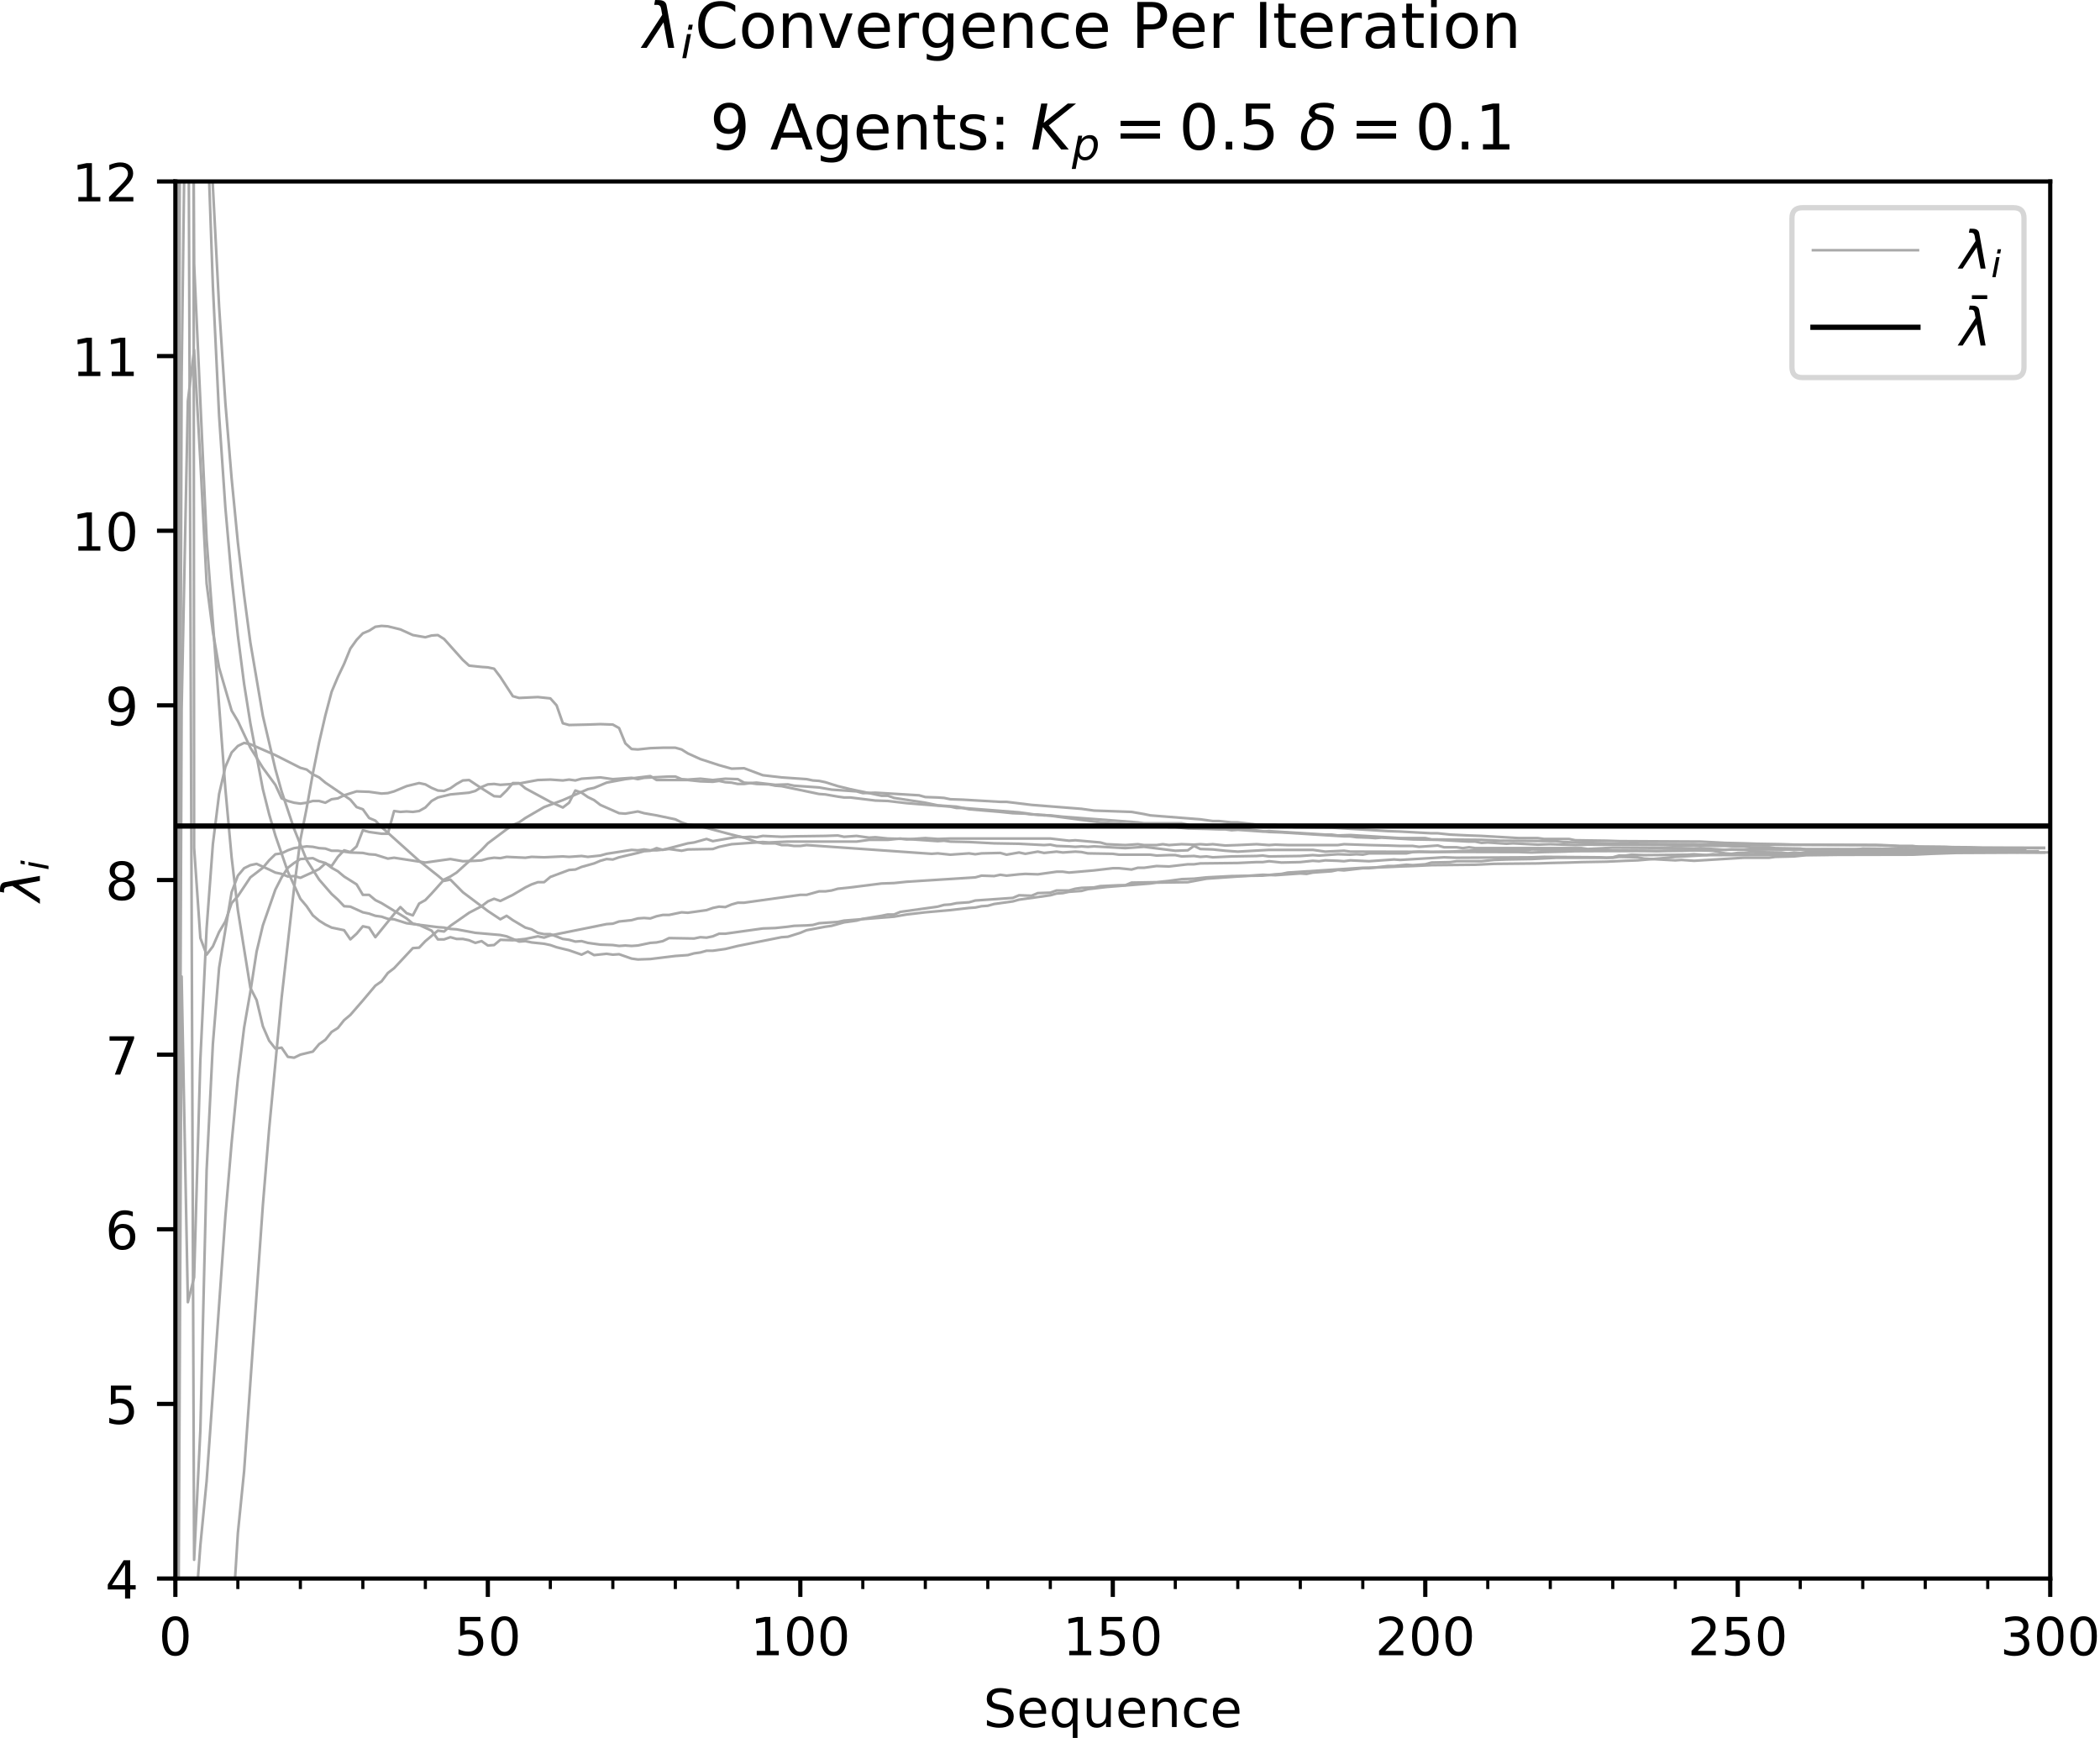 <?xml version="1.0" encoding="utf-8" standalone="no"?>
<!DOCTYPE svg PUBLIC "-//W3C//DTD SVG 1.1//EN"
  "http://www.w3.org/Graphics/SVG/1.1/DTD/svg11.dtd">
<!-- Created with matplotlib (http://matplotlib.org/) -->
<svg height="331pt" version="1.1" viewBox="0 0 400 331" width="400pt" xmlns="http://www.w3.org/2000/svg" xmlns:xlink="http://www.w3.org/1999/xlink">
 <defs>
  <style type="text/css">
*{stroke-linecap:butt;stroke-linejoin:round;}
  </style>
 </defs>
 <g id="figure_1">
  <g id="patch_1">
   <path d="M 0 331.028 
L 400.067 331.028 
L 400.067 0 
L 0 0 
z
" style="fill:#ffffff;"/>
  </g>
  <g id="axes_1">
   <g id="patch_2">
    <path d="M 33.403 300.672 
L 390.523 300.672 
L 390.523 34.56 
L 33.403 34.56 
z
" style="fill:#ffffff;"/>
   </g>
   <g id="matplotlib.axis_1">
    <g id="xtick_1">
     <g id="line2d_1">
      <defs>
       <path d="M 0 0 
L 0 3.5 
" id="meb4e23f669" style="stroke:#000000;stroke-width:0.8;"/>
      </defs>
      <g>
       <use style="stroke:#000000;stroke-width:0.8;" x="33.403" xlink:href="#meb4e23f669" y="300.672"/>
      </g>
     </g>
     <g id="text_1">
      <!-- 0 -->
      <defs>
       <path d="M 31.781 66.406 
Q 24.172 66.406 20.328 58.906 
Q 16.5 51.422 16.5 36.375 
Q 16.5 21.391 20.328 13.891 
Q 24.172 6.391 31.781 6.391 
Q 39.453 6.391 43.281 13.891 
Q 47.125 21.391 47.125 36.375 
Q 47.125 51.422 43.281 58.906 
Q 39.453 66.406 31.781 66.406 
z
M 31.781 74.219 
Q 44.047 74.219 50.516 64.516 
Q 56.984 54.828 56.984 36.375 
Q 56.984 17.969 50.516 8.266 
Q 44.047 -1.422 31.781 -1.422 
Q 19.531 -1.422 13.062 8.266 
Q 6.594 17.969 6.594 36.375 
Q 6.594 54.828 13.062 64.516 
Q 19.531 74.219 31.781 74.219 
z
" id="DejaVuSans-30"/>
      </defs>
      <g transform="translate(30.222 315.27)scale(0.1 -0.1)">
       <use xlink:href="#DejaVuSans-30"/>
      </g>
     </g>
    </g>
    <g id="xtick_2">
     <g id="line2d_2">
      <g>
       <use style="stroke:#000000;stroke-width:0.8;" x="92.923" xlink:href="#meb4e23f669" y="300.672"/>
      </g>
     </g>
     <g id="text_2">
      <!-- 50 -->
      <defs>
       <path d="M 10.797 72.906 
L 49.516 72.906 
L 49.516 64.594 
L 19.828 64.594 
L 19.828 46.734 
Q 21.969 47.469 24.109 47.828 
Q 26.266 48.188 28.422 48.188 
Q 40.625 48.188 47.75 41.5 
Q 54.891 34.812 54.891 23.391 
Q 54.891 11.625 47.562 5.094 
Q 40.234 -1.422 26.906 -1.422 
Q 22.312 -1.422 17.547 -0.641 
Q 12.797 0.141 7.719 1.703 
L 7.719 11.625 
Q 12.109 9.234 16.797 8.062 
Q 21.484 6.891 26.703 6.891 
Q 35.156 6.891 40.078 11.328 
Q 45.016 15.766 45.016 23.391 
Q 45.016 31 40.078 35.438 
Q 35.156 39.891 26.703 39.891 
Q 22.75 39.891 18.812 39.016 
Q 14.891 38.141 10.797 36.281 
z
" id="DejaVuSans-35"/>
      </defs>
      <g transform="translate(86.561 315.27)scale(0.1 -0.1)">
       <use xlink:href="#DejaVuSans-35"/>
       <use x="63.623" xlink:href="#DejaVuSans-30"/>
      </g>
     </g>
    </g>
    <g id="xtick_3">
     <g id="line2d_3">
      <g>
       <use style="stroke:#000000;stroke-width:0.8;" x="152.443" xlink:href="#meb4e23f669" y="300.672"/>
      </g>
     </g>
     <g id="text_3">
      <!-- 100 -->
      <defs>
       <path d="M 12.406 8.297 
L 28.516 8.297 
L 28.516 63.922 
L 10.984 60.406 
L 10.984 69.391 
L 28.422 72.906 
L 38.281 72.906 
L 38.281 8.297 
L 54.391 8.297 
L 54.391 0 
L 12.406 0 
z
" id="DejaVuSans-31"/>
      </defs>
      <g transform="translate(142.899 315.27)scale(0.1 -0.1)">
       <use xlink:href="#DejaVuSans-31"/>
       <use x="63.623" xlink:href="#DejaVuSans-30"/>
       <use x="127.246" xlink:href="#DejaVuSans-30"/>
      </g>
     </g>
    </g>
    <g id="xtick_4">
     <g id="line2d_4">
      <g>
       <use style="stroke:#000000;stroke-width:0.8;" x="211.963" xlink:href="#meb4e23f669" y="300.672"/>
      </g>
     </g>
     <g id="text_4">
      <!-- 150 -->
      <g transform="translate(202.419 315.27)scale(0.1 -0.1)">
       <use xlink:href="#DejaVuSans-31"/>
       <use x="63.623" xlink:href="#DejaVuSans-35"/>
       <use x="127.246" xlink:href="#DejaVuSans-30"/>
      </g>
     </g>
    </g>
    <g id="xtick_5">
     <g id="line2d_5">
      <g>
       <use style="stroke:#000000;stroke-width:0.8;" x="271.483" xlink:href="#meb4e23f669" y="300.672"/>
      </g>
     </g>
     <g id="text_5">
      <!-- 200 -->
      <defs>
       <path d="M 19.188 8.297 
L 53.609 8.297 
L 53.609 0 
L 7.328 0 
L 7.328 8.297 
Q 12.938 14.109 22.625 23.891 
Q 32.328 33.688 34.812 36.531 
Q 39.547 41.844 41.422 45.531 
Q 43.312 49.219 43.312 52.781 
Q 43.312 58.594 39.234 62.25 
Q 35.156 65.922 28.609 65.922 
Q 23.969 65.922 18.812 64.312 
Q 13.672 62.703 7.812 59.422 
L 7.812 69.391 
Q 13.766 71.781 18.938 73 
Q 24.125 74.219 28.422 74.219 
Q 39.75 74.219 46.484 68.547 
Q 53.219 62.891 53.219 53.422 
Q 53.219 48.922 51.531 44.891 
Q 49.859 40.875 45.406 35.406 
Q 44.188 33.984 37.641 27.219 
Q 31.109 20.453 19.188 8.297 
z
" id="DejaVuSans-32"/>
      </defs>
      <g transform="translate(261.939 315.27)scale(0.1 -0.1)">
       <use xlink:href="#DejaVuSans-32"/>
       <use x="63.623" xlink:href="#DejaVuSans-30"/>
       <use x="127.246" xlink:href="#DejaVuSans-30"/>
      </g>
     </g>
    </g>
    <g id="xtick_6">
     <g id="line2d_6">
      <g>
       <use style="stroke:#000000;stroke-width:0.8;" x="331.003" xlink:href="#meb4e23f669" y="300.672"/>
      </g>
     </g>
     <g id="text_6">
      <!-- 250 -->
      <g transform="translate(321.459 315.27)scale(0.1 -0.1)">
       <use xlink:href="#DejaVuSans-32"/>
       <use x="63.623" xlink:href="#DejaVuSans-35"/>
       <use x="127.246" xlink:href="#DejaVuSans-30"/>
      </g>
     </g>
    </g>
    <g id="xtick_7">
     <g id="line2d_7">
      <g>
       <use style="stroke:#000000;stroke-width:0.8;" x="390.523" xlink:href="#meb4e23f669" y="300.672"/>
      </g>
     </g>
     <g id="text_7">
      <!-- 300 -->
      <defs>
       <path d="M 40.578 39.312 
Q 47.656 37.797 51.625 33 
Q 55.609 28.219 55.609 21.188 
Q 55.609 10.406 48.188 4.484 
Q 40.766 -1.422 27.094 -1.422 
Q 22.516 -1.422 17.656 -0.516 
Q 12.797 0.391 7.625 2.203 
L 7.625 11.719 
Q 11.719 9.328 16.594 8.109 
Q 21.484 6.891 26.812 6.891 
Q 36.078 6.891 40.938 10.547 
Q 45.797 14.203 45.797 21.188 
Q 45.797 27.641 41.281 31.266 
Q 36.766 34.906 28.719 34.906 
L 20.219 34.906 
L 20.219 43.016 
L 29.109 43.016 
Q 36.375 43.016 40.234 45.922 
Q 44.094 48.828 44.094 54.297 
Q 44.094 59.906 40.109 62.906 
Q 36.141 65.922 28.719 65.922 
Q 24.656 65.922 20.016 65.031 
Q 15.375 64.156 9.812 62.312 
L 9.812 71.094 
Q 15.438 72.656 20.344 73.438 
Q 25.25 74.219 29.594 74.219 
Q 40.828 74.219 47.359 69.109 
Q 53.906 64.016 53.906 55.328 
Q 53.906 49.266 50.438 45.094 
Q 46.969 40.922 40.578 39.312 
z
" id="DejaVuSans-33"/>
      </defs>
      <g transform="translate(380.979 315.27)scale(0.1 -0.1)">
       <use xlink:href="#DejaVuSans-33"/>
       <use x="63.623" xlink:href="#DejaVuSans-30"/>
       <use x="127.246" xlink:href="#DejaVuSans-30"/>
      </g>
     </g>
    </g>
    <g id="xtick_8">
     <g id="line2d_8">
      <defs>
       <path d="M 0 0 
L 0 2 
" id="m83a33f89cf" style="stroke:#000000;stroke-width:0.6;"/>
      </defs>
      <g>
       <use style="stroke:#000000;stroke-width:0.6;" x="33.403" xlink:href="#m83a33f89cf" y="300.672"/>
      </g>
     </g>
    </g>
    <g id="xtick_9">
     <g id="line2d_9">
      <g>
       <use style="stroke:#000000;stroke-width:0.6;" x="45.307" xlink:href="#m83a33f89cf" y="300.672"/>
      </g>
     </g>
    </g>
    <g id="xtick_10">
     <g id="line2d_10">
      <g>
       <use style="stroke:#000000;stroke-width:0.6;" x="57.211" xlink:href="#m83a33f89cf" y="300.672"/>
      </g>
     </g>
    </g>
    <g id="xtick_11">
     <g id="line2d_11">
      <g>
       <use style="stroke:#000000;stroke-width:0.6;" x="69.115" xlink:href="#m83a33f89cf" y="300.672"/>
      </g>
     </g>
    </g>
    <g id="xtick_12">
     <g id="line2d_12">
      <g>
       <use style="stroke:#000000;stroke-width:0.6;" x="81.019" xlink:href="#m83a33f89cf" y="300.672"/>
      </g>
     </g>
    </g>
    <g id="xtick_13">
     <g id="line2d_13">
      <g>
       <use style="stroke:#000000;stroke-width:0.6;" x="92.923" xlink:href="#m83a33f89cf" y="300.672"/>
      </g>
     </g>
    </g>
    <g id="xtick_14">
     <g id="line2d_14">
      <g>
       <use style="stroke:#000000;stroke-width:0.6;" x="104.827" xlink:href="#m83a33f89cf" y="300.672"/>
      </g>
     </g>
    </g>
    <g id="xtick_15">
     <g id="line2d_15">
      <g>
       <use style="stroke:#000000;stroke-width:0.6;" x="116.731" xlink:href="#m83a33f89cf" y="300.672"/>
      </g>
     </g>
    </g>
    <g id="xtick_16">
     <g id="line2d_16">
      <g>
       <use style="stroke:#000000;stroke-width:0.6;" x="128.635" xlink:href="#m83a33f89cf" y="300.672"/>
      </g>
     </g>
    </g>
    <g id="xtick_17">
     <g id="line2d_17">
      <g>
       <use style="stroke:#000000;stroke-width:0.6;" x="140.539" xlink:href="#m83a33f89cf" y="300.672"/>
      </g>
     </g>
    </g>
    <g id="xtick_18">
     <g id="line2d_18">
      <g>
       <use style="stroke:#000000;stroke-width:0.6;" x="152.443" xlink:href="#m83a33f89cf" y="300.672"/>
      </g>
     </g>
    </g>
    <g id="xtick_19">
     <g id="line2d_19">
      <g>
       <use style="stroke:#000000;stroke-width:0.6;" x="164.347" xlink:href="#m83a33f89cf" y="300.672"/>
      </g>
     </g>
    </g>
    <g id="xtick_20">
     <g id="line2d_20">
      <g>
       <use style="stroke:#000000;stroke-width:0.6;" x="176.251" xlink:href="#m83a33f89cf" y="300.672"/>
      </g>
     </g>
    </g>
    <g id="xtick_21">
     <g id="line2d_21">
      <g>
       <use style="stroke:#000000;stroke-width:0.6;" x="188.155" xlink:href="#m83a33f89cf" y="300.672"/>
      </g>
     </g>
    </g>
    <g id="xtick_22">
     <g id="line2d_22">
      <g>
       <use style="stroke:#000000;stroke-width:0.6;" x="200.059" xlink:href="#m83a33f89cf" y="300.672"/>
      </g>
     </g>
    </g>
    <g id="xtick_23">
     <g id="line2d_23">
      <g>
       <use style="stroke:#000000;stroke-width:0.6;" x="211.963" xlink:href="#m83a33f89cf" y="300.672"/>
      </g>
     </g>
    </g>
    <g id="xtick_24">
     <g id="line2d_24">
      <g>
       <use style="stroke:#000000;stroke-width:0.6;" x="223.867" xlink:href="#m83a33f89cf" y="300.672"/>
      </g>
     </g>
    </g>
    <g id="xtick_25">
     <g id="line2d_25">
      <g>
       <use style="stroke:#000000;stroke-width:0.6;" x="235.771" xlink:href="#m83a33f89cf" y="300.672"/>
      </g>
     </g>
    </g>
    <g id="xtick_26">
     <g id="line2d_26">
      <g>
       <use style="stroke:#000000;stroke-width:0.6;" x="247.675" xlink:href="#m83a33f89cf" y="300.672"/>
      </g>
     </g>
    </g>
    <g id="xtick_27">
     <g id="line2d_27">
      <g>
       <use style="stroke:#000000;stroke-width:0.6;" x="259.579" xlink:href="#m83a33f89cf" y="300.672"/>
      </g>
     </g>
    </g>
    <g id="xtick_28">
     <g id="line2d_28">
      <g>
       <use style="stroke:#000000;stroke-width:0.6;" x="271.483" xlink:href="#m83a33f89cf" y="300.672"/>
      </g>
     </g>
    </g>
    <g id="xtick_29">
     <g id="line2d_29">
      <g>
       <use style="stroke:#000000;stroke-width:0.6;" x="283.387" xlink:href="#m83a33f89cf" y="300.672"/>
      </g>
     </g>
    </g>
    <g id="xtick_30">
     <g id="line2d_30">
      <g>
       <use style="stroke:#000000;stroke-width:0.6;" x="295.291" xlink:href="#m83a33f89cf" y="300.672"/>
      </g>
     </g>
    </g>
    <g id="xtick_31">
     <g id="line2d_31">
      <g>
       <use style="stroke:#000000;stroke-width:0.6;" x="307.195" xlink:href="#m83a33f89cf" y="300.672"/>
      </g>
     </g>
    </g>
    <g id="xtick_32">
     <g id="line2d_32">
      <g>
       <use style="stroke:#000000;stroke-width:0.6;" x="319.099" xlink:href="#m83a33f89cf" y="300.672"/>
      </g>
     </g>
    </g>
    <g id="xtick_33">
     <g id="line2d_33">
      <g>
       <use style="stroke:#000000;stroke-width:0.6;" x="331.003" xlink:href="#m83a33f89cf" y="300.672"/>
      </g>
     </g>
    </g>
    <g id="xtick_34">
     <g id="line2d_34">
      <g>
       <use style="stroke:#000000;stroke-width:0.6;" x="342.907" xlink:href="#m83a33f89cf" y="300.672"/>
      </g>
     </g>
    </g>
    <g id="xtick_35">
     <g id="line2d_35">
      <g>
       <use style="stroke:#000000;stroke-width:0.6;" x="354.811" xlink:href="#m83a33f89cf" y="300.672"/>
      </g>
     </g>
    </g>
    <g id="xtick_36">
     <g id="line2d_36">
      <g>
       <use style="stroke:#000000;stroke-width:0.6;" x="366.715" xlink:href="#m83a33f89cf" y="300.672"/>
      </g>
     </g>
    </g>
    <g id="xtick_37">
     <g id="line2d_37">
      <g>
       <use style="stroke:#000000;stroke-width:0.6;" x="378.619" xlink:href="#m83a33f89cf" y="300.672"/>
      </g>
     </g>
    </g>
    <g id="xtick_38">
     <g id="line2d_38">
      <g>
       <use style="stroke:#000000;stroke-width:0.6;" x="390.523" xlink:href="#m83a33f89cf" y="300.672"/>
      </g>
     </g>
    </g>
    <g id="text_8">
     <!-- Sequence -->
     <defs>
      <path d="M 53.516 70.516 
L 53.516 60.891 
Q 47.906 63.578 42.922 64.891 
Q 37.938 66.219 33.297 66.219 
Q 25.25 66.219 20.875 63.094 
Q 16.5 59.969 16.5 54.203 
Q 16.5 49.359 19.406 46.891 
Q 22.312 44.438 30.422 42.922 
L 36.375 41.703 
Q 47.406 39.594 52.656 34.297 
Q 57.906 29 57.906 20.125 
Q 57.906 9.516 50.797 4.047 
Q 43.703 -1.422 29.984 -1.422 
Q 24.812 -1.422 18.969 -0.25 
Q 13.141 0.922 6.891 3.219 
L 6.891 13.375 
Q 12.891 10.016 18.656 8.297 
Q 24.422 6.594 29.984 6.594 
Q 38.422 6.594 43.016 9.906 
Q 47.609 13.234 47.609 19.391 
Q 47.609 24.75 44.312 27.781 
Q 41.016 30.812 33.5 32.328 
L 27.484 33.5 
Q 16.453 35.688 11.516 40.375 
Q 6.594 45.062 6.594 53.422 
Q 6.594 63.094 13.406 68.656 
Q 20.219 74.219 32.172 74.219 
Q 37.312 74.219 42.625 73.281 
Q 47.953 72.359 53.516 70.516 
z
" id="DejaVuSans-53"/>
      <path d="M 56.203 29.594 
L 56.203 25.203 
L 14.891 25.203 
Q 15.484 15.922 20.484 11.062 
Q 25.484 6.203 34.422 6.203 
Q 39.594 6.203 44.453 7.469 
Q 49.312 8.734 54.109 11.281 
L 54.109 2.781 
Q 49.266 0.734 44.188 -0.344 
Q 39.109 -1.422 33.891 -1.422 
Q 20.797 -1.422 13.156 6.188 
Q 5.516 13.812 5.516 26.812 
Q 5.516 40.234 12.766 48.109 
Q 20.016 56 32.328 56 
Q 43.359 56 49.781 48.891 
Q 56.203 41.797 56.203 29.594 
z
M 47.219 32.234 
Q 47.125 39.594 43.094 43.984 
Q 39.062 48.391 32.422 48.391 
Q 24.906 48.391 20.391 44.141 
Q 15.875 39.891 15.188 32.172 
z
" id="DejaVuSans-65"/>
      <path d="M 14.797 27.297 
Q 14.797 17.391 18.875 11.75 
Q 22.953 6.109 30.078 6.109 
Q 37.203 6.109 41.297 11.75 
Q 45.406 17.391 45.406 27.297 
Q 45.406 37.203 41.297 42.844 
Q 37.203 48.484 30.078 48.484 
Q 22.953 48.484 18.875 42.844 
Q 14.797 37.203 14.797 27.297 
z
M 45.406 8.203 
Q 42.578 3.328 38.25 0.953 
Q 33.938 -1.422 27.875 -1.422 
Q 17.969 -1.422 11.734 6.484 
Q 5.516 14.406 5.516 27.297 
Q 5.516 40.188 11.734 48.094 
Q 17.969 56 27.875 56 
Q 33.938 56 38.25 53.625 
Q 42.578 51.266 45.406 46.391 
L 45.406 54.688 
L 54.391 54.688 
L 54.391 -20.797 
L 45.406 -20.797 
z
" id="DejaVuSans-71"/>
      <path d="M 8.5 21.578 
L 8.5 54.688 
L 17.484 54.688 
L 17.484 21.922 
Q 17.484 14.156 20.5 10.266 
Q 23.531 6.391 29.594 6.391 
Q 36.859 6.391 41.078 11.031 
Q 45.312 15.672 45.312 23.688 
L 45.312 54.688 
L 54.297 54.688 
L 54.297 0 
L 45.312 0 
L 45.312 8.406 
Q 42.047 3.422 37.719 1 
Q 33.406 -1.422 27.688 -1.422 
Q 18.266 -1.422 13.375 4.438 
Q 8.5 10.297 8.5 21.578 
z
M 31.109 56 
z
" id="DejaVuSans-75"/>
      <path d="M 54.891 33.016 
L 54.891 0 
L 45.906 0 
L 45.906 32.719 
Q 45.906 40.484 42.875 44.328 
Q 39.844 48.188 33.797 48.188 
Q 26.516 48.188 22.312 43.547 
Q 18.109 38.922 18.109 30.906 
L 18.109 0 
L 9.078 0 
L 9.078 54.688 
L 18.109 54.688 
L 18.109 46.188 
Q 21.344 51.125 25.703 53.562 
Q 30.078 56 35.797 56 
Q 45.219 56 50.047 50.172 
Q 54.891 44.344 54.891 33.016 
z
" id="DejaVuSans-6e"/>
      <path d="M 48.781 52.594 
L 48.781 44.188 
Q 44.969 46.297 41.141 47.344 
Q 37.312 48.391 33.406 48.391 
Q 24.656 48.391 19.812 42.844 
Q 14.984 37.312 14.984 27.297 
Q 14.984 17.281 19.812 11.734 
Q 24.656 6.203 33.406 6.203 
Q 37.312 6.203 41.141 7.25 
Q 44.969 8.297 48.781 10.406 
L 48.781 2.094 
Q 45.016 0.344 40.984 -0.531 
Q 36.969 -1.422 32.422 -1.422 
Q 20.062 -1.422 12.781 6.344 
Q 5.516 14.109 5.516 27.297 
Q 5.516 40.672 12.859 48.328 
Q 20.219 56 33.016 56 
Q 37.156 56 41.109 55.141 
Q 45.062 54.297 48.781 52.594 
z
" id="DejaVuSans-63"/>
     </defs>
     <g transform="translate(187.298 328.949)scale(0.1 -0.1)">
      <use xlink:href="#DejaVuSans-53"/>
      <use x="63.477" xlink:href="#DejaVuSans-65"/>
      <use x="125" xlink:href="#DejaVuSans-71"/>
      <use x="188.477" xlink:href="#DejaVuSans-75"/>
      <use x="251.855" xlink:href="#DejaVuSans-65"/>
      <use x="313.379" xlink:href="#DejaVuSans-6e"/>
      <use x="376.758" xlink:href="#DejaVuSans-63"/>
      <use x="431.738" xlink:href="#DejaVuSans-65"/>
     </g>
    </g>
   </g>
   <g id="matplotlib.axis_2">
    <g id="ytick_1">
     <g id="line2d_39">
      <defs>
       <path d="M 0 0 
L -3.5 0 
" id="m7dfbd84f2f" style="stroke:#000000;stroke-width:0.8;"/>
      </defs>
      <g>
       <use style="stroke:#000000;stroke-width:0.8;" x="33.403" xlink:href="#m7dfbd84f2f" y="300.672"/>
      </g>
     </g>
     <g id="text_9">
      <!-- 4 -->
      <defs>
       <path d="M 37.797 64.312 
L 12.891 25.391 
L 37.797 25.391 
z
M 35.203 72.906 
L 47.609 72.906 
L 47.609 25.391 
L 58.016 25.391 
L 58.016 17.188 
L 47.609 17.188 
L 47.609 0 
L 37.797 0 
L 37.797 17.188 
L 4.891 17.188 
L 4.891 26.703 
z
" id="DejaVuSans-34"/>
      </defs>
      <g transform="translate(20.041 304.471)scale(0.1 -0.1)">
       <use xlink:href="#DejaVuSans-34"/>
      </g>
     </g>
    </g>
    <g id="ytick_2">
     <g id="line2d_40">
      <g>
       <use style="stroke:#000000;stroke-width:0.8;" x="33.403" xlink:href="#m7dfbd84f2f" y="267.408"/>
      </g>
     </g>
     <g id="text_10">
      <!-- 5 -->
      <g transform="translate(20.041 271.207)scale(0.1 -0.1)">
       <use xlink:href="#DejaVuSans-35"/>
      </g>
     </g>
    </g>
    <g id="ytick_3">
     <g id="line2d_41">
      <g>
       <use style="stroke:#000000;stroke-width:0.8;" x="33.403" xlink:href="#m7dfbd84f2f" y="234.144"/>
      </g>
     </g>
     <g id="text_11">
      <!-- 6 -->
      <defs>
       <path d="M 33.016 40.375 
Q 26.375 40.375 22.484 35.828 
Q 18.609 31.297 18.609 23.391 
Q 18.609 15.531 22.484 10.953 
Q 26.375 6.391 33.016 6.391 
Q 39.656 6.391 43.531 10.953 
Q 47.406 15.531 47.406 23.391 
Q 47.406 31.297 43.531 35.828 
Q 39.656 40.375 33.016 40.375 
z
M 52.594 71.297 
L 52.594 62.312 
Q 48.875 64.062 45.094 64.984 
Q 41.312 65.922 37.594 65.922 
Q 27.828 65.922 22.672 59.328 
Q 17.531 52.734 16.797 39.406 
Q 19.672 43.656 24.016 45.922 
Q 28.375 48.188 33.594 48.188 
Q 44.578 48.188 50.953 41.516 
Q 57.328 34.859 57.328 23.391 
Q 57.328 12.156 50.688 5.359 
Q 44.047 -1.422 33.016 -1.422 
Q 20.359 -1.422 13.672 8.266 
Q 6.984 17.969 6.984 36.375 
Q 6.984 53.656 15.188 63.938 
Q 23.391 74.219 37.203 74.219 
Q 40.922 74.219 44.703 73.484 
Q 48.484 72.75 52.594 71.297 
z
" id="DejaVuSans-36"/>
      </defs>
      <g transform="translate(20.041 237.943)scale(0.1 -0.1)">
       <use xlink:href="#DejaVuSans-36"/>
      </g>
     </g>
    </g>
    <g id="ytick_4">
     <g id="line2d_42">
      <g>
       <use style="stroke:#000000;stroke-width:0.8;" x="33.403" xlink:href="#m7dfbd84f2f" y="200.88"/>
      </g>
     </g>
     <g id="text_12">
      <!-- 7 -->
      <defs>
       <path d="M 8.203 72.906 
L 55.078 72.906 
L 55.078 68.703 
L 28.609 0 
L 18.312 0 
L 43.219 64.594 
L 8.203 64.594 
z
" id="DejaVuSans-37"/>
      </defs>
      <g transform="translate(20.041 204.679)scale(0.1 -0.1)">
       <use xlink:href="#DejaVuSans-37"/>
      </g>
     </g>
    </g>
    <g id="ytick_5">
     <g id="line2d_43">
      <g>
       <use style="stroke:#000000;stroke-width:0.8;" x="33.403" xlink:href="#m7dfbd84f2f" y="167.616"/>
      </g>
     </g>
     <g id="text_13">
      <!-- 8 -->
      <defs>
       <path d="M 31.781 34.625 
Q 24.75 34.625 20.719 30.859 
Q 16.703 27.094 16.703 20.516 
Q 16.703 13.922 20.719 10.156 
Q 24.75 6.391 31.781 6.391 
Q 38.812 6.391 42.859 10.172 
Q 46.922 13.969 46.922 20.516 
Q 46.922 27.094 42.891 30.859 
Q 38.875 34.625 31.781 34.625 
z
M 21.922 38.812 
Q 15.578 40.375 12.031 44.719 
Q 8.5 49.078 8.5 55.328 
Q 8.5 64.062 14.719 69.141 
Q 20.953 74.219 31.781 74.219 
Q 42.672 74.219 48.875 69.141 
Q 55.078 64.062 55.078 55.328 
Q 55.078 49.078 51.531 44.719 
Q 48 40.375 41.703 38.812 
Q 48.828 37.156 52.797 32.312 
Q 56.781 27.484 56.781 20.516 
Q 56.781 9.906 50.312 4.234 
Q 43.844 -1.422 31.781 -1.422 
Q 19.734 -1.422 13.25 4.234 
Q 6.781 9.906 6.781 20.516 
Q 6.781 27.484 10.781 32.312 
Q 14.797 37.156 21.922 38.812 
z
M 18.312 54.391 
Q 18.312 48.734 21.844 45.562 
Q 25.391 42.391 31.781 42.391 
Q 38.141 42.391 41.719 45.562 
Q 45.312 48.734 45.312 54.391 
Q 45.312 60.062 41.719 63.234 
Q 38.141 66.406 31.781 66.406 
Q 25.391 66.406 21.844 63.234 
Q 18.312 60.062 18.312 54.391 
z
" id="DejaVuSans-38"/>
      </defs>
      <g transform="translate(20.041 171.415)scale(0.1 -0.1)">
       <use xlink:href="#DejaVuSans-38"/>
      </g>
     </g>
    </g>
    <g id="ytick_6">
     <g id="line2d_44">
      <g>
       <use style="stroke:#000000;stroke-width:0.8;" x="33.403" xlink:href="#m7dfbd84f2f" y="134.352"/>
      </g>
     </g>
     <g id="text_14">
      <!-- 9 -->
      <defs>
       <path d="M 10.984 1.516 
L 10.984 10.5 
Q 14.703 8.734 18.5 7.812 
Q 22.312 6.891 25.984 6.891 
Q 35.75 6.891 40.891 13.453 
Q 46.047 20.016 46.781 33.406 
Q 43.953 29.203 39.594 26.953 
Q 35.25 24.703 29.984 24.703 
Q 19.047 24.703 12.672 31.312 
Q 6.297 37.938 6.297 49.422 
Q 6.297 60.641 12.938 67.422 
Q 19.578 74.219 30.609 74.219 
Q 43.266 74.219 49.922 64.516 
Q 56.594 54.828 56.594 36.375 
Q 56.594 19.141 48.406 8.859 
Q 40.234 -1.422 26.422 -1.422 
Q 22.703 -1.422 18.891 -0.688 
Q 15.094 0.047 10.984 1.516 
z
M 30.609 32.422 
Q 37.25 32.422 41.125 36.953 
Q 45.016 41.5 45.016 49.422 
Q 45.016 57.281 41.125 61.844 
Q 37.25 66.406 30.609 66.406 
Q 23.969 66.406 20.094 61.844 
Q 16.219 57.281 16.219 49.422 
Q 16.219 41.5 20.094 36.953 
Q 23.969 32.422 30.609 32.422 
z
" id="DejaVuSans-39"/>
      </defs>
      <g transform="translate(20.041 138.151)scale(0.1 -0.1)">
       <use xlink:href="#DejaVuSans-39"/>
      </g>
     </g>
    </g>
    <g id="ytick_7">
     <g id="line2d_45">
      <g>
       <use style="stroke:#000000;stroke-width:0.8;" x="33.403" xlink:href="#m7dfbd84f2f" y="101.088"/>
      </g>
     </g>
     <g id="text_15">
      <!-- 10 -->
      <g transform="translate(13.678 104.887)scale(0.1 -0.1)">
       <use xlink:href="#DejaVuSans-31"/>
       <use x="63.623" xlink:href="#DejaVuSans-30"/>
      </g>
     </g>
    </g>
    <g id="ytick_8">
     <g id="line2d_46">
      <g>
       <use style="stroke:#000000;stroke-width:0.8;" x="33.403" xlink:href="#m7dfbd84f2f" y="67.824"/>
      </g>
     </g>
     <g id="text_16">
      <!-- 11 -->
      <g transform="translate(13.678 71.623)scale(0.1 -0.1)">
       <use xlink:href="#DejaVuSans-31"/>
       <use x="63.623" xlink:href="#DejaVuSans-31"/>
      </g>
     </g>
    </g>
    <g id="ytick_9">
     <g id="line2d_47">
      <g>
       <use style="stroke:#000000;stroke-width:0.8;" x="33.403" xlink:href="#m7dfbd84f2f" y="34.56"/>
      </g>
     </g>
     <g id="text_17">
      <!-- 12 -->
      <g transform="translate(13.678 38.359)scale(0.1 -0.1)">
       <use xlink:href="#DejaVuSans-31"/>
       <use x="63.623" xlink:href="#DejaVuSans-32"/>
      </g>
     </g>
    </g>
    <g id="text_18">
     <!-- $\lambda_i$ -->
     <defs>
      <path d="M 36.719 67.438 
L 48.828 0 
L 39.312 0 
L 31.844 40.438 
L 5.125 0 
L -4.391 0 
L 29.734 52.438 
L 28.031 62.109 
Q 26.953 68.266 21.734 68.266 
L 17.047 68.266 
L 18.5 75.984 
L 24.219 75.875 
Q 35.203 75.734 36.719 67.438 
z
" id="DejaVuSans-Oblique-3bb"/>
      <path d="M 18.312 75.984 
L 27.297 75.984 
L 25.094 64.594 
L 16.109 64.594 
z
M 14.203 54.688 
L 23.188 54.688 
L 12.5 0 
L 3.516 0 
z
" id="DejaVuSans-Oblique-69"/>
     </defs>
     <g transform="translate(7.598 171.716)rotate(-90)scale(0.1 -0.1)">
      <use transform="translate(0 0.016)" xlink:href="#DejaVuSans-Oblique-3bb"/>
      <use transform="translate(59.18 -16.391)scale(0.7)" xlink:href="#DejaVuSans-Oblique-69"/>
     </g>
    </g>
   </g>
   <g id="line2d_48">
    <path clip-path="url(#p1867143dca)" d="M 33.577 332.028 
L 34.148 -1 
M 36.719 -1 
L 36.974 50.277 
L 39.355 102.751 
L 42.926 150.236 
L 44.117 163.292 
L 45.307 173.354 
L 47.688 188.156 
L 48.878 190.485 
L 50.069 195.475 
L 51.259 198.219 
L 52.45 199.716 
L 53.64 199.549 
L 54.83 201.296 
L 56.021 201.462 
L 57.211 200.88 
L 59.592 200.298 
L 60.782 198.884 
L 61.973 198.053 
L 63.163 196.556 
L 64.354 195.807 
L 65.544 194.31 
L 66.734 193.312 
L 69.115 190.568 
L 71.496 187.741 
L 72.686 186.909 
L 73.877 185.329 
L 75.067 184.414 
L 78.638 180.589 
L 79.829 180.506 
L 81.019 179.258 
L 83.4 177.263 
L 84.59 177.429 
L 85.781 176.348 
L 89.352 173.853 
L 91.733 172.606 
L 92.923 171.691 
L 94.114 171.192 
L 95.304 171.608 
L 97.685 170.443 
L 100.066 169.03 
L 101.256 168.448 
L 102.446 168.032 
L 103.637 168.032 
L 104.827 167.034 
L 108.398 165.703 
L 109.589 165.62 
L 110.779 165.121 
L 113.16 164.456 
L 114.35 163.957 
L 115.541 163.624 
L 116.731 163.707 
L 117.922 163.292 
L 121.493 162.46 
L 122.683 162.127 
L 123.874 162.044 
L 125.064 161.545 
L 126.254 161.878 
L 131.016 160.631 
L 132.206 160.464 
L 134.587 159.799 
L 135.778 160.215 
L 138.158 159.799 
L 140.539 159.383 
L 141.73 159.466 
L 142.92 159.383 
L 144.11 159.466 
L 145.301 159.217 
L 148.872 159.383 
L 151.253 159.3 
L 157.205 159.217 
L 159.586 159.134 
L 160.776 159.383 
L 163.157 159.217 
L 165.538 159.549 
L 166.728 159.466 
L 169.109 159.716 
L 172.68 159.799 
L 178.632 160.215 
L 179.822 160.132 
L 181.013 160.298 
L 184.584 160.381 
L 189.346 160.631 
L 194.107 160.714 
L 198.869 160.963 
L 200.059 160.88 
L 201.25 161.129 
L 203.63 161.213 
L 204.821 161.296 
L 206.011 161.213 
L 207.202 161.296 
L 208.392 161.213 
L 214.344 161.545 
L 217.915 161.296 
L 223.867 162.044 
L 226.248 161.961 
L 227.438 161.129 
L 228.629 161.712 
L 231.01 161.795 
L 233.39 162.044 
L 235.771 162.211 
L 241.723 161.878 
L 250.056 161.878 
L 252.437 162.211 
L 256.008 162.044 
L 257.198 162.211 
L 289.339 162.294 
L 291.72 162.377 
L 294.101 162.294 
L 297.672 162.211 
L 300.053 162.127 
L 320.29 162.044 
L 322.67 161.961 
L 326.242 162.044 
L 328.622 162.543 
L 329.813 162.626 
L 331.003 162.46 
L 332.194 162.46 
L 333.384 162.294 
L 339.336 162.377 
L 340.526 162.543 
L 341.717 162.377 
L 342.907 162.46 
L 344.098 162.294 
L 360.763 162.377 
L 363.144 162.46 
L 366.715 162.377 
L 367.906 162.294 
L 370.286 162.377 
L 375.048 162.127 
L 379.81 162.211 
L 382.19 162.294 
L 389.333 162.377 
L 389.333 162.377 
" style="fill:none;stroke:#a9a9a9;stroke-linecap:square;stroke-width:0.5;"/>
   </g>
   <g id="line2d_49">
    <path clip-path="url(#p1867143dca)" d="M 33.452 332.028 
L 33.611 -1 
M 36.852 -1 
L 36.974 161.462 
L 38.165 178.676 
L 39.355 181.836 
L 40.546 180.256 
L 41.736 177.512 
L 42.926 175.516 
L 44.117 172.023 
L 45.307 170.693 
L 47.688 167.117 
L 50.069 165.287 
L 51.259 163.874 
L 52.45 162.71 
L 53.64 162.543 
L 54.83 161.961 
L 56.021 161.545 
L 58.402 161.213 
L 59.592 161.296 
L 60.782 161.545 
L 61.973 161.628 
L 63.163 162.044 
L 64.354 162.044 
L 66.734 162.377 
L 69.115 162.46 
L 70.306 162.71 
L 71.496 162.793 
L 73.877 163.541 
L 75.067 163.375 
L 81.019 164.29 
L 85.781 163.624 
L 88.162 164.04 
L 90.542 163.957 
L 91.733 163.874 
L 92.923 163.541 
L 94.114 163.375 
L 95.304 163.458 
L 96.494 163.208 
L 100.066 163.375 
L 101.256 163.208 
L 103.637 163.292 
L 107.208 163.125 
L 108.398 163.208 
L 110.779 163.042 
L 111.97 163.208 
L 114.35 162.959 
L 115.541 162.626 
L 120.302 161.878 
L 121.493 161.961 
L 122.683 161.795 
L 123.874 161.961 
L 125.064 161.961 
L 127.445 161.712 
L 129.826 162.044 
L 131.016 161.795 
L 135.778 161.712 
L 136.968 161.296 
L 139.349 160.797 
L 145.301 160.381 
L 146.491 160.464 
L 150.062 160.298 
L 163.157 160.298 
L 165.538 159.965 
L 169.109 159.965 
L 171.49 159.716 
L 172.68 159.882 
L 176.251 159.633 
L 178.632 159.799 
L 181.013 159.716 
L 200.059 159.716 
L 203.63 160.132 
L 204.821 160.048 
L 209.582 160.464 
L 210.773 160.797 
L 214.344 160.963 
L 216.725 160.797 
L 217.915 160.963 
L 220.296 160.963 
L 221.486 160.797 
L 222.677 160.963 
L 225.058 160.797 
L 227.438 160.88 
L 228.629 160.797 
L 229.819 160.88 
L 231.01 160.797 
L 233.39 161.046 
L 235.771 160.963 
L 239.342 160.797 
L 241.723 160.963 
L 242.914 160.88 
L 245.294 160.963 
L 254.818 160.963 
L 256.008 160.797 
L 258.389 160.88 
L 260.77 160.963 
L 264.341 161.046 
L 266.722 161.129 
L 269.102 161.129 
L 270.293 161.296 
L 273.864 161.046 
L 275.054 161.379 
L 277.435 161.379 
L 278.626 161.545 
L 279.816 161.379 
L 281.006 161.545 
L 301.243 161.545 
L 302.434 161.712 
L 307.195 161.462 
L 320.29 161.545 
L 322.67 161.628 
L 323.861 161.545 
L 328.622 161.878 
L 329.813 161.795 
L 332.194 161.878 
L 335.765 161.795 
L 336.955 161.712 
L 339.336 161.795 
L 364.334 161.712 
L 366.715 161.628 
L 377.429 161.712 
L 379.81 161.795 
L 383.381 161.878 
L 383.381 161.878 
" style="fill:none;stroke:#a9a9a9;stroke-linecap:square;stroke-width:0.5;"/>
   </g>
   <g id="line2d_50">
    <path clip-path="url(#p1867143dca)" d="M 34.559 332.028 
L 34.594 329.03 
L 35.784 312.98 
L 36.974 310.402 
L 38.165 294.352 
L 39.355 282.127 
L 42.926 231.732 
L 44.117 217.678 
L 45.307 205.454 
L 46.498 195.724 
L 47.688 188.905 
L 48.878 181.254 
L 50.069 176.265 
L 52.45 169.445 
L 53.64 167.117 
L 54.83 165.287 
L 56.021 164.373 
L 57.211 163.624 
L 59.592 163.458 
L 60.782 164.04 
L 61.973 164.373 
L 63.163 165.287 
L 64.354 165.953 
L 65.544 166.951 
L 67.925 168.448 
L 69.115 170.443 
L 70.306 170.443 
L 71.496 171.441 
L 72.686 172.023 
L 77.448 174.934 
L 78.638 175.932 
L 79.829 176.181 
L 82.21 177.263 
L 83.4 178.926 
L 84.59 178.926 
L 85.781 178.51 
L 86.971 178.843 
L 88.162 178.843 
L 89.352 179.092 
L 90.542 179.591 
L 91.733 179.258 
L 92.923 180.09 
L 94.114 180.007 
L 95.304 179.009 
L 97.685 179.092 
L 100.066 178.843 
L 102.446 178.344 
L 103.637 178.593 
L 104.827 178.177 
L 115.541 176.015 
L 116.731 175.932 
L 117.922 175.516 
L 120.302 175.267 
L 121.493 174.934 
L 122.683 174.851 
L 123.874 174.934 
L 125.064 174.518 
L 126.254 174.269 
L 127.445 174.269 
L 129.826 173.77 
L 131.016 173.853 
L 134.587 173.354 
L 135.778 172.938 
L 136.968 172.689 
L 138.158 172.772 
L 139.349 172.273 
L 140.539 171.94 
L 141.73 171.94 
L 152.443 170.443 
L 153.634 170.443 
L 156.014 169.778 
L 157.205 169.778 
L 158.395 169.612 
L 159.586 169.279 
L 161.966 169.03 
L 167.918 168.281 
L 170.299 168.198 
L 172.68 167.949 
L 185.774 167.117 
L 186.965 166.784 
L 189.346 166.868 
L 190.536 166.618 
L 191.726 166.784 
L 194.107 166.535 
L 195.298 166.452 
L 197.678 166.535 
L 201.25 166.036 
L 202.44 166.036 
L 203.63 166.202 
L 208.392 165.786 
L 211.963 165.371 
L 213.154 165.371 
L 215.534 165.62 
L 216.725 165.287 
L 217.915 165.287 
L 220.296 164.955 
L 222.677 165.038 
L 226.248 164.622 
L 227.438 164.622 
L 228.629 164.456 
L 235.771 164.373 
L 239.342 164.206 
L 240.533 164.206 
L 241.723 164.04 
L 244.104 164.29 
L 247.675 164.206 
L 250.056 163.957 
L 251.246 164.04 
L 252.437 163.874 
L 254.818 163.957 
L 256.008 164.04 
L 257.198 163.874 
L 260.77 164.04 
L 265.531 163.707 
L 266.722 163.791 
L 275.054 163.292 
L 277.435 163.375 
L 291.72 163.292 
L 294.101 163.208 
L 304.814 163.292 
L 306.005 163.375 
L 307.195 163.292 
L 308.386 162.959 
L 309.576 162.959 
L 310.766 162.793 
L 313.147 162.876 
L 321.48 162.793 
L 322.67 162.71 
L 325.051 162.876 
L 326.242 162.71 
L 327.432 162.793 
L 331.003 162.626 
L 333.384 162.793 
L 336.955 162.626 
L 341.717 162.543 
L 344.098 162.46 
L 346.478 162.543 
L 348.859 162.46 
L 360.763 162.377 
L 364.334 162.211 
L 364.334 162.211 
" style="fill:none;stroke:#a9a9a9;stroke-linecap:square;stroke-width:0.5;"/>
   </g>
   <g id="line2d_51">
    <path clip-path="url(#p1867143dca)" d="M 33.614 332.028 
L 34.306 -1 
M 35.832 -1 
L 36.974 297.096 
L 38.165 272.398 
L 39.355 222.917 
L 40.546 198.884 
L 41.736 184.331 
L 44.117 169.944 
L 45.307 166.784 
L 46.498 165.371 
L 47.688 164.789 
L 48.878 164.539 
L 51.259 165.62 
L 52.45 166.202 
L 53.64 166.452 
L 54.83 166.951 
L 56.021 166.868 
L 57.211 167.2 
L 59.592 166.119 
L 60.782 165.537 
L 61.973 164.456 
L 63.163 164.955 
L 64.354 163.208 
L 65.544 161.961 
L 66.734 162.294 
L 67.925 161.213 
L 69.115 158.136 
L 70.306 158.468 
L 72.686 158.801 
L 73.877 158.801 
L 75.067 154.477 
L 76.258 154.643 
L 77.448 154.56 
L 78.638 154.643 
L 79.829 154.477 
L 81.019 153.811 
L 82.21 152.564 
L 83.4 151.899 
L 85.781 151.317 
L 89.352 150.984 
L 90.542 150.651 
L 91.733 149.903 
L 92.923 149.404 
L 94.114 149.321 
L 95.304 149.487 
L 98.875 149.238 
L 102.446 148.572 
L 104.827 148.489 
L 107.208 148.655 
L 108.398 148.489 
L 109.589 148.655 
L 110.779 148.323 
L 114.35 148.073 
L 116.731 148.406 
L 120.302 148.157 
L 121.493 148.406 
L 122.683 148.157 
L 127.445 147.907 
L 128.635 147.907 
L 129.826 148.406 
L 131.016 148.489 
L 133.397 148.323 
L 135.778 148.572 
L 138.158 148.323 
L 140.539 148.406 
L 141.73 149.071 
L 142.92 149.154 
L 144.11 149.071 
L 147.682 149.487 
L 150.062 149.404 
L 151.253 149.653 
L 156.014 149.986 
L 158.395 150.402 
L 163.157 150.734 
L 164.347 151.067 
L 166.728 150.984 
L 175.061 151.483 
L 176.251 151.816 
L 178.632 151.899 
L 179.822 151.982 
L 181.013 152.231 
L 183.394 152.315 
L 190.536 152.73 
L 191.726 152.73 
L 196.488 153.312 
L 206.011 154.061 
L 208.392 154.394 
L 210.773 154.477 
L 213.154 154.56 
L 215.534 154.643 
L 217.915 155.059 
L 219.106 155.308 
L 228.629 156.057 
L 231.01 156.389 
L 232.2 156.389 
L 234.581 156.639 
L 235.771 156.639 
L 239.342 157.055 
L 241.723 157.138 
L 242.914 157.138 
L 246.485 157.554 
L 253.627 157.637 
L 264.341 158.302 
L 266.722 158.385 
L 272.674 158.718 
L 273.864 158.718 
L 276.245 158.967 
L 279.816 159.134 
L 282.197 159.217 
L 289.339 159.633 
L 292.91 159.633 
L 294.101 159.799 
L 298.862 159.799 
L 300.053 160.048 
L 306.005 160.132 
L 308.386 160.215 
L 323.861 160.298 
L 328.622 160.547 
L 332.194 160.631 
L 334.574 160.714 
L 339.336 160.797 
L 341.717 160.88 
L 358.382 160.963 
L 361.954 161.129 
L 364.334 161.129 
L 365.525 161.296 
L 375.048 161.379 
L 377.429 161.462 
L 389.333 161.462 
L 389.333 161.462 
" style="fill:none;stroke:#a9a9a9;stroke-linecap:square;stroke-width:0.5;"/>
   </g>
   <g id="line2d_52">
    <path clip-path="url(#p1867143dca)" d="M 33.809 332.028 
L 34.594 135.1 
L 35.784 76.389 
L 36.974 66.66 
L 38.165 87.866 
L 39.355 111.15 
L 40.546 120.298 
L 41.736 127.2 
L 44.117 135.35 
L 45.307 137.346 
L 47.688 142.418 
L 50.069 146.244 
L 52.45 149.487 
L 53.64 152.065 
L 54.83 152.564 
L 56.021 152.897 
L 57.211 153.063 
L 58.402 152.897 
L 59.592 152.564 
L 60.782 152.564 
L 61.973 152.897 
L 63.163 152.231 
L 64.354 152.065 
L 65.544 151.483 
L 67.925 150.734 
L 70.306 150.818 
L 72.686 151.15 
L 73.877 151.067 
L 75.067 150.734 
L 77.448 149.737 
L 79.829 149.154 
L 81.019 149.404 
L 82.21 150.069 
L 83.4 150.568 
L 84.59 150.651 
L 85.781 150.152 
L 86.971 149.321 
L 88.162 148.655 
L 89.352 148.572 
L 91.733 150.152 
L 94.114 151.649 
L 95.304 151.732 
L 96.494 150.568 
L 97.685 149.154 
L 98.875 149.154 
L 100.066 150.152 
L 104.827 152.73 
L 107.208 153.811 
L 108.398 152.897 
L 109.589 150.568 
L 110.779 150.984 
L 111.97 151.816 
L 113.16 152.398 
L 114.35 153.312 
L 117.922 154.892 
L 119.112 154.976 
L 121.493 154.56 
L 122.683 154.892 
L 125.064 155.308 
L 128.635 156.057 
L 129.826 156.639 
L 131.016 157.055 
L 133.397 157.387 
L 139.349 158.967 
L 141.73 159.549 
L 144.11 160.381 
L 145.301 160.631 
L 147.682 160.631 
L 148.872 160.963 
L 150.062 160.963 
L 151.253 161.129 
L 152.443 161.129 
L 153.634 160.963 
L 177.442 162.626 
L 178.632 162.543 
L 181.013 162.793 
L 184.584 162.543 
L 185.774 162.71 
L 186.965 162.543 
L 190.536 162.46 
L 191.726 162.793 
L 194.107 162.377 
L 195.298 162.626 
L 197.678 162.211 
L 198.869 162.46 
L 201.25 162.211 
L 202.44 162.377 
L 204.821 162.211 
L 206.011 162.294 
L 207.202 162.543 
L 211.963 162.626 
L 213.154 162.793 
L 219.106 162.793 
L 220.296 162.959 
L 222.677 162.876 
L 223.867 162.876 
L 225.058 163.125 
L 227.438 163.042 
L 228.629 163.208 
L 229.819 163.125 
L 231.01 163.292 
L 234.581 163.125 
L 239.342 163.042 
L 240.533 162.959 
L 241.723 163.125 
L 247.675 163.042 
L 250.056 162.876 
L 251.246 162.959 
L 254.818 162.71 
L 257.198 162.793 
L 258.389 162.71 
L 259.579 162.793 
L 260.77 162.543 
L 267.912 162.543 
L 269.102 162.294 
L 270.293 162.211 
L 272.674 162.294 
L 276.245 162.211 
L 281.006 161.961 
L 290.53 161.961 
L 291.72 161.795 
L 296.482 161.878 
L 298.862 161.961 
L 313.147 162.044 
L 315.528 162.127 
L 317.909 162.044 
L 326.242 161.961 
L 329.813 161.795 
L 353.621 161.795 
L 354.811 161.628 
L 363.144 161.712 
L 364.334 161.795 
L 365.525 161.712 
L 367.906 161.795 
L 385.762 161.795 
L 385.762 161.795 
" style="fill:none;stroke:#a9a9a9;stroke-linecap:square;stroke-width:0.5;"/>
   </g>
   <g id="line2d_53">
    <path clip-path="url(#p1867143dca)" d="M 37.558 332.028 
L 38.165 327.283 
L 39.355 322.127 
L 40.546 324.788 
L 41.736 321.296 
L 42.926 315.142 
L 44.117 311.316 
L 45.307 292.023 
L 46.498 280.215 
L 50.069 229.57 
L 51.259 215.1 
L 53.64 190.069 
L 56.021 169.113 
L 57.211 159.965 
L 58.402 153.978 
L 59.592 147.325 
L 60.782 141.421 
L 61.973 136.265 
L 63.163 131.774 
L 64.354 128.947 
L 65.544 126.452 
L 66.734 123.541 
L 67.925 121.878 
L 69.115 120.631 
L 70.306 120.132 
L 71.496 119.383 
L 72.686 119.217 
L 73.877 119.3 
L 76.258 119.882 
L 78.638 120.963 
L 81.019 121.379 
L 82.21 121.046 
L 83.4 120.963 
L 84.59 121.712 
L 86.971 124.373 
L 88.162 125.703 
L 89.352 126.784 
L 91.733 127.034 
L 92.923 127.117 
L 94.114 127.367 
L 95.304 128.947 
L 97.685 132.606 
L 98.875 132.938 
L 102.446 132.772 
L 104.827 133.021 
L 106.018 134.352 
L 107.208 137.762 
L 108.398 138.094 
L 111.97 138.011 
L 114.35 137.928 
L 116.731 138.011 
L 117.922 138.676 
L 119.112 141.587 
L 120.302 142.668 
L 121.493 142.751 
L 123.874 142.502 
L 126.254 142.418 
L 128.635 142.418 
L 129.826 142.751 
L 131.016 143.5 
L 133.397 144.581 
L 136.968 145.745 
L 139.349 146.41 
L 141.73 146.327 
L 145.301 147.658 
L 148.872 148.073 
L 153.634 148.406 
L 154.824 148.655 
L 156.014 148.739 
L 157.205 148.988 
L 159.586 149.737 
L 161.966 150.319 
L 167.918 151.566 
L 169.109 151.566 
L 170.299 151.982 
L 176.251 152.897 
L 178.632 153.396 
L 182.203 153.645 
L 183.394 153.895 
L 194.107 154.726 
L 197.678 155.225 
L 198.869 155.225 
L 209.582 156.639 
L 216.725 157.138 
L 217.915 157.055 
L 219.106 157.304 
L 220.296 157.304 
L 222.677 157.554 
L 223.867 157.554 
L 226.248 157.803 
L 229.819 157.886 
L 232.2 157.969 
L 233.39 157.969 
L 234.581 158.136 
L 235.771 158.053 
L 240.533 158.385 
L 241.723 158.302 
L 252.437 158.967 
L 253.627 158.967 
L 254.818 159.134 
L 257.198 159.05 
L 266.722 159.633 
L 271.483 159.633 
L 272.674 159.882 
L 282.197 159.965 
L 285.768 160.132 
L 296.482 160.215 
L 297.672 160.381 
L 300.053 160.464 
L 302.434 160.547 
L 306.005 160.631 
L 308.386 160.714 
L 322.67 160.797 
L 325.051 160.88 
L 357.192 160.963 
L 361.954 161.213 
L 370.286 161.296 
L 373.858 161.462 
L 389.333 161.545 
L 389.333 161.545 
" style="fill:none;stroke:#a9a9a9;stroke-linecap:square;stroke-width:0.5;"/>
   </g>
   <g id="line2d_54">
    <path clip-path="url(#p1867143dca)" d="M 33.892 332.028 
L 34.594 185.994 
L 35.784 248.032 
L 36.974 243.292 
L 38.165 201.795 
L 39.355 176.847 
L 40.546 160.797 
L 41.736 151.233 
L 42.926 146.078 
L 44.117 143.333 
L 45.307 142.086 
L 46.498 141.504 
L 47.688 141.753 
L 52.45 143.832 
L 57.211 146.244 
L 58.402 146.576 
L 59.592 147.491 
L 60.782 148.073 
L 61.973 149.071 
L 66.734 152.315 
L 67.925 153.728 
L 69.115 154.144 
L 70.306 155.807 
L 71.496 156.306 
L 72.686 157.554 
L 79.829 163.957 
L 83.4 166.784 
L 84.59 167.782 
L 85.781 167.533 
L 88.162 169.944 
L 92.923 173.52 
L 95.304 175.1 
L 96.494 174.435 
L 97.685 175.267 
L 100.066 176.68 
L 101.256 177.013 
L 102.446 177.678 
L 103.637 177.928 
L 104.827 177.928 
L 107.208 178.843 
L 108.398 179.009 
L 109.589 179.342 
L 110.779 179.258 
L 111.97 179.591 
L 114.35 179.924 
L 116.731 180.007 
L 117.922 180.173 
L 119.112 180.09 
L 120.302 180.173 
L 121.493 180.09 
L 123.874 179.591 
L 125.064 179.508 
L 126.254 179.258 
L 127.445 178.676 
L 132.206 178.759 
L 133.397 178.51 
L 134.587 178.593 
L 135.778 178.344 
L 136.968 177.845 
L 138.158 177.845 
L 145.301 176.847 
L 147.682 176.764 
L 150.062 176.514 
L 151.253 176.348 
L 153.634 176.265 
L 154.824 176.181 
L 156.014 175.849 
L 159.586 175.599 
L 160.776 175.35 
L 170.299 174.601 
L 172.68 174.186 
L 176.251 173.77 
L 181.013 173.354 
L 184.584 172.938 
L 185.774 172.855 
L 186.965 172.606 
L 188.155 172.522 
L 189.346 172.19 
L 192.917 171.691 
L 194.107 171.358 
L 200.059 170.527 
L 201.25 170.194 
L 202.44 170.111 
L 203.63 169.861 
L 206.011 169.695 
L 207.202 169.362 
L 210.773 168.947 
L 219.106 168.281 
L 220.296 168.115 
L 226.248 168.032 
L 229.819 167.366 
L 240.533 166.618 
L 242.914 166.701 
L 247.675 166.369 
L 248.866 166.452 
L 250.056 166.202 
L 253.627 165.953 
L 254.818 165.703 
L 256.008 165.786 
L 259.579 165.371 
L 260.77 165.371 
L 264.341 164.955 
L 265.531 164.955 
L 267.912 164.705 
L 269.102 164.789 
L 271.483 164.622 
L 272.674 164.29 
L 276.245 164.206 
L 277.435 164.04 
L 282.197 164.04 
L 284.578 163.791 
L 286.958 163.707 
L 291.72 163.624 
L 296.482 163.375 
L 307.195 163.375 
L 308.386 163.208 
L 311.957 163.292 
L 313.147 163.541 
L 319.099 163.874 
L 320.29 163.791 
L 322.67 163.957 
L 332.194 163.375 
L 336.955 163.375 
L 338.146 163.208 
L 341.717 163.125 
L 344.098 162.876 
L 350.05 162.793 
L 353.621 162.626 
L 366.715 162.543 
L 371.477 162.294 
L 385.762 162.294 
L 385.762 162.294 
" style="fill:none;stroke:#a9a9a9;stroke-linecap:square;stroke-width:0.5;"/>
   </g>
   <g id="line2d_55">
    <path clip-path="url(#p1867143dca)" d="M 33.737 332.028 
L 34.594 71.649 
L 35.516 -1 
M 36.249 -1 
L 36.974 31.899 
L 38.165 1.545 
L 39.355 20.672 
L 40.546 54.435 
L 41.736 79.217 
L 42.926 96.68 
L 44.117 110.152 
L 45.307 121.046 
L 46.498 130.277 
L 47.688 137.762 
L 50.069 150.319 
L 51.259 155.059 
L 52.45 159.134 
L 54.83 166.036 
L 57.211 171.192 
L 58.402 172.606 
L 59.592 174.352 
L 60.782 175.35 
L 61.973 176.098 
L 63.163 176.68 
L 65.544 177.179 
L 66.734 178.926 
L 67.925 177.845 
L 69.115 176.431 
L 70.306 176.68 
L 71.496 178.51 
L 75.067 174.102 
L 76.258 172.772 
L 77.448 173.936 
L 78.638 174.352 
L 79.829 172.107 
L 81.019 171.441 
L 82.21 170.194 
L 84.59 167.533 
L 85.781 166.951 
L 86.971 166.202 
L 91.733 161.878 
L 92.923 160.631 
L 96.494 157.969 
L 97.685 157.138 
L 98.875 156.639 
L 100.066 155.807 
L 103.637 153.728 
L 107.208 152.398 
L 111.97 150.319 
L 113.16 150.069 
L 115.541 149.071 
L 119.112 148.406 
L 123.874 147.824 
L 125.064 148.572 
L 131.016 148.572 
L 133.397 148.822 
L 135.778 148.905 
L 136.968 148.739 
L 138.158 148.988 
L 139.349 149.071 
L 140.539 149.321 
L 141.73 149.321 
L 142.92 149.154 
L 144.11 149.321 
L 146.491 149.404 
L 147.682 149.653 
L 148.872 149.737 
L 156.014 151.233 
L 157.205 151.317 
L 159.586 151.732 
L 160.776 151.899 
L 161.966 151.899 
L 166.728 152.481 
L 169.109 152.564 
L 172.68 152.98 
L 181.013 153.645 
L 182.203 153.895 
L 183.394 153.895 
L 184.584 154.144 
L 190.536 154.643 
L 192.917 154.892 
L 195.298 154.976 
L 196.488 155.142 
L 197.678 155.142 
L 198.869 155.308 
L 200.059 155.308 
L 202.44 155.558 
L 216.725 156.639 
L 217.915 156.805 
L 225.058 156.805 
L 226.248 157.055 
L 227.438 157.803 
L 236.962 157.886 
L 241.723 158.468 
L 244.104 158.552 
L 256.008 159.3 
L 257.198 159.3 
L 258.389 159.466 
L 260.77 159.549 
L 261.96 159.633 
L 263.15 159.549 
L 269.102 159.882 
L 273.864 159.965 
L 279.816 160.298 
L 281.006 160.298 
L 282.197 160.547 
L 283.387 160.464 
L 286.958 160.714 
L 288.149 160.631 
L 292.91 160.88 
L 295.291 160.797 
L 297.672 160.88 
L 300.053 160.963 
L 302.434 160.88 
L 316.718 160.963 
L 319.099 161.046 
L 328.622 161.129 
L 331.003 161.213 
L 332.194 161.213 
L 333.384 161.379 
L 336.955 161.379 
L 338.146 161.545 
L 342.907 161.628 
L 344.098 161.795 
L 350.05 161.795 
L 352.43 162.044 
L 375.048 162.127 
L 377.429 162.211 
L 388.142 162.127 
L 388.142 162.127 
" style="fill:none;stroke:#a9a9a9;stroke-linecap:square;stroke-width:0.5;"/>
   </g>
   <g id="line2d_56">
    <path clip-path="url(#p1867143dca)" d="M 33.567 332.028 
L 34.105 -1 
M 39.168 -1 
L 39.355 6.036 
L 40.546 35.475 
L 41.736 58.427 
L 42.926 76.722 
L 44.117 91.109 
L 45.307 103.333 
L 46.498 113.396 
L 47.688 122.377 
L 50.069 136.348 
L 52.45 146.493 
L 53.64 150.734 
L 56.021 157.886 
L 58.402 163.791 
L 60.782 167.533 
L 63.163 170.277 
L 64.354 171.358 
L 65.544 172.606 
L 66.734 172.689 
L 69.115 173.77 
L 70.306 174.019 
L 71.496 174.435 
L 72.686 174.601 
L 73.877 175.017 
L 75.067 175.1 
L 77.448 175.849 
L 83.4 176.597 
L 84.59 176.68 
L 85.781 176.93 
L 86.971 177.013 
L 90.542 177.678 
L 95.304 178.094 
L 96.494 178.344 
L 98.875 179.342 
L 100.066 179.258 
L 101.256 179.508 
L 103.637 179.757 
L 104.827 180.007 
L 106.018 180.423 
L 108.398 181.005 
L 110.779 181.836 
L 111.97 181.254 
L 113.16 181.919 
L 115.541 181.67 
L 116.731 181.836 
L 117.922 181.753 
L 120.302 182.585 
L 121.493 182.751 
L 123.874 182.668 
L 128.635 182.086 
L 131.016 181.919 
L 132.206 181.587 
L 133.397 181.421 
L 134.587 181.088 
L 135.778 181.088 
L 138.158 180.755 
L 140.539 180.173 
L 148.872 178.51 
L 150.062 178.427 
L 152.443 177.678 
L 153.634 177.179 
L 157.205 176.514 
L 158.395 176.348 
L 160.776 175.682 
L 163.157 175.35 
L 164.347 175.017 
L 167.918 174.435 
L 169.109 174.186 
L 170.299 174.186 
L 171.49 173.687 
L 178.632 172.689 
L 179.822 172.356 
L 181.013 172.273 
L 182.203 172.023 
L 184.584 171.857 
L 185.774 171.524 
L 192.917 171.026 
L 194.107 170.527 
L 196.488 170.61 
L 197.678 170.111 
L 200.059 170.028 
L 201.25 169.612 
L 203.63 169.612 
L 204.821 169.279 
L 206.011 169.113 
L 208.392 169.03 
L 209.582 168.78 
L 213.154 168.614 
L 214.344 168.614 
L 215.534 168.115 
L 220.296 168.032 
L 222.677 167.782 
L 225.058 167.45 
L 227.438 167.366 
L 229.819 167.117 
L 234.581 166.868 
L 240.533 166.784 
L 242.914 166.535 
L 244.104 166.452 
L 245.294 166.202 
L 259.579 165.287 
L 263.15 165.204 
L 266.722 165.038 
L 269.102 164.955 
L 272.674 164.789 
L 281.006 164.705 
L 284.578 164.539 
L 292.91 164.456 
L 295.291 164.373 
L 298.862 164.29 
L 301.243 164.206 
L 306.005 164.123 
L 309.576 163.957 
L 311.957 163.874 
L 316.718 163.458 
L 319.099 163.208 
L 325.051 162.876 
L 364.334 162.793 
L 367.906 162.626 
L 370.286 162.543 
L 372.667 162.46 
L 389.333 162.377 
L 391.714 162.294 
L 391.714 162.294 
" style="fill:none;stroke:#a9a9a9;stroke-linecap:square;stroke-width:0.5;"/>
   </g>
   <g id="line2d_57">
    <path clip-path="url(#p1867143dca)" d="M 33.403 157.332 
L 390.523 157.332 
" style="fill:none;stroke:#000000;stroke-linecap:square;"/>
   </g>
   <g id="patch_3">
    <path d="M 33.403 300.672 
L 33.403 34.56 
" style="fill:none;stroke:#000000;stroke-linecap:square;stroke-linejoin:miter;stroke-width:0.8;"/>
   </g>
   <g id="patch_4">
    <path d="M 390.523 300.672 
L 390.523 34.56 
" style="fill:none;stroke:#000000;stroke-linecap:square;stroke-linejoin:miter;stroke-width:0.8;"/>
   </g>
   <g id="patch_5">
    <path d="M 33.403 300.672 
L 390.523 300.672 
" style="fill:none;stroke:#000000;stroke-linecap:square;stroke-linejoin:miter;stroke-width:0.8;"/>
   </g>
   <g id="patch_6">
    <path d="M 33.403 34.56 
L 390.523 34.56 
" style="fill:none;stroke:#000000;stroke-linecap:square;stroke-linejoin:miter;stroke-width:0.8;"/>
   </g>
   <g id="text_19">
    <!-- 9 Agents: $K_p=0.5$ $\delta=0.1$ -->
    <defs>
     <path id="DejaVuSans-20"/>
     <path d="M 34.188 63.188 
L 20.797 26.906 
L 47.609 26.906 
z
M 28.609 72.906 
L 39.797 72.906 
L 67.578 0 
L 57.328 0 
L 50.688 18.703 
L 17.828 18.703 
L 11.188 0 
L 0.781 0 
z
" id="DejaVuSans-41"/>
     <path d="M 45.406 27.984 
Q 45.406 37.75 41.375 43.109 
Q 37.359 48.484 30.078 48.484 
Q 22.859 48.484 18.828 43.109 
Q 14.797 37.75 14.797 27.984 
Q 14.797 18.266 18.828 12.891 
Q 22.859 7.516 30.078 7.516 
Q 37.359 7.516 41.375 12.891 
Q 45.406 18.266 45.406 27.984 
z
M 54.391 6.781 
Q 54.391 -7.172 48.188 -13.984 
Q 42 -20.797 29.203 -20.797 
Q 24.469 -20.797 20.266 -20.094 
Q 16.062 -19.391 12.109 -17.922 
L 12.109 -9.188 
Q 16.062 -11.328 19.922 -12.344 
Q 23.781 -13.375 27.781 -13.375 
Q 36.625 -13.375 41.016 -8.766 
Q 45.406 -4.156 45.406 5.172 
L 45.406 9.625 
Q 42.625 4.781 38.281 2.391 
Q 33.938 0 27.875 0 
Q 17.828 0 11.672 7.656 
Q 5.516 15.328 5.516 27.984 
Q 5.516 40.672 11.672 48.328 
Q 17.828 56 27.875 56 
Q 33.938 56 38.281 53.609 
Q 42.625 51.219 45.406 46.391 
L 45.406 54.688 
L 54.391 54.688 
z
" id="DejaVuSans-67"/>
     <path d="M 18.312 70.219 
L 18.312 54.688 
L 36.812 54.688 
L 36.812 47.703 
L 18.312 47.703 
L 18.312 18.016 
Q 18.312 11.328 20.141 9.422 
Q 21.969 7.516 27.594 7.516 
L 36.812 7.516 
L 36.812 0 
L 27.594 0 
Q 17.188 0 13.234 3.875 
Q 9.281 7.766 9.281 18.016 
L 9.281 47.703 
L 2.688 47.703 
L 2.688 54.688 
L 9.281 54.688 
L 9.281 70.219 
z
" id="DejaVuSans-74"/>
     <path d="M 44.281 53.078 
L 44.281 44.578 
Q 40.484 46.531 36.375 47.5 
Q 32.281 48.484 27.875 48.484 
Q 21.188 48.484 17.844 46.438 
Q 14.5 44.391 14.5 40.281 
Q 14.5 37.156 16.891 35.375 
Q 19.281 33.594 26.516 31.984 
L 29.594 31.297 
Q 39.156 29.25 43.188 25.516 
Q 47.219 21.781 47.219 15.094 
Q 47.219 7.469 41.188 3.016 
Q 35.156 -1.422 24.609 -1.422 
Q 20.219 -1.422 15.453 -0.562 
Q 10.688 0.297 5.422 2 
L 5.422 11.281 
Q 10.406 8.688 15.234 7.391 
Q 20.062 6.109 24.812 6.109 
Q 31.156 6.109 34.562 8.281 
Q 37.984 10.453 37.984 14.406 
Q 37.984 18.062 35.516 20.016 
Q 33.062 21.969 24.703 23.781 
L 21.578 24.516 
Q 13.234 26.266 9.516 29.906 
Q 5.812 33.547 5.812 39.891 
Q 5.812 47.609 11.281 51.797 
Q 16.75 56 26.812 56 
Q 31.781 56 36.172 55.266 
Q 40.578 54.547 44.281 53.078 
z
" id="DejaVuSans-73"/>
     <path d="M 11.719 12.406 
L 22.016 12.406 
L 22.016 0 
L 11.719 0 
z
M 11.719 51.703 
L 22.016 51.703 
L 22.016 39.312 
L 11.719 39.312 
z
" id="DejaVuSans-3a"/>
     <path d="M 16.891 72.906 
L 26.812 72.906 
L 20.797 42.188 
L 59.078 72.906 
L 72.219 72.906 
L 28.906 38.094 
L 60.594 0 
L 48.578 0 
L 19.484 35.5 
L 12.594 0 
L 2.688 0 
z
" id="DejaVuSans-Oblique-4b"/>
     <path d="M 49.609 33.688 
Q 49.609 40.875 46.484 44.672 
Q 43.359 48.484 37.5 48.484 
Q 33.5 48.484 29.859 46.438 
Q 26.219 44.391 23.391 40.484 
Q 20.609 36.625 18.938 31.156 
Q 17.281 25.688 17.281 20.312 
Q 17.281 13.484 20.406 9.797 
Q 23.531 6.109 29.297 6.109 
Q 33.547 6.109 37.188 8.109 
Q 40.828 10.109 43.406 13.922 
Q 46.188 17.922 47.891 23.344 
Q 49.609 28.766 49.609 33.688 
z
M 21.781 46.391 
Q 25.391 51.125 30.297 53.562 
Q 35.203 56 41.219 56 
Q 49.609 56 54.25 50.5 
Q 58.891 45.016 58.891 35.109 
Q 58.891 27 56 19.656 
Q 53.125 12.312 47.703 6.5 
Q 44.094 2.641 39.547 0.609 
Q 35.016 -1.422 29.984 -1.422 
Q 24.172 -1.422 20.219 1 
Q 16.266 3.422 14.312 8.203 
L 8.688 -20.797 
L -0.297 -20.797 
L 14.406 54.688 
L 23.391 54.688 
z
" id="DejaVuSans-Oblique-70"/>
     <path d="M 10.594 45.406 
L 73.188 45.406 
L 73.188 37.203 
L 10.594 37.203 
z
M 10.594 25.484 
L 73.188 25.484 
L 73.188 17.188 
L 10.594 17.188 
z
" id="DejaVuSans-3d"/>
     <path d="M 10.688 12.406 
L 21 12.406 
L 21 0 
L 10.688 0 
z
" id="DejaVuSans-2e"/>
     <path d="M 54.25 63.328 
Q 49.953 66.75 38.281 66.75 
Q 25.922 66.75 24.812 61.031 
Q 23.922 56.547 36.375 54.203 
Q 46.141 52.391 50.828 46.922 
Q 56.5 40.328 53.859 26.812 
Q 51.312 13.875 43.172 6.25 
Q 34.969 -1.422 23.25 -1.422 
Q 11.578 -1.422 6.344 6.25 
Q 1.125 13.875 3.766 27.297 
Q 5.672 37.25 13.922 45.312 
Q 17.141 48.438 21.141 50.203 
Q 14.266 54.047 15.625 60.938 
Q 18.219 74.219 39.75 74.219 
Q 50.531 74.219 55.719 70.797 
z
M 27.391 47.75 
Q 23.828 46.344 20.406 42.781 
Q 15.141 37.25 13.234 27.297 
Q 11.281 17.391 14.359 11.812 
Q 17.484 6.203 24.75 6.203 
Q 31.938 6.203 37.203 11.859 
Q 42.531 17.531 44.344 26.812 
Q 46.188 36.531 42.672 41.219 
Q 38.922 46.234 32.859 46.781 
Q 29.781 47.078 27.391 47.75 
z
" id="DejaVuSans-Oblique-3b4"/>
    </defs>
    <g transform="translate(135.223 28.56)scale(0.12 -0.12)">
     <use transform="translate(0 0.781)" xlink:href="#DejaVuSans-39"/>
     <use transform="translate(63.623 0.781)" xlink:href="#DejaVuSans-20"/>
     <use transform="translate(95.41 0.781)" xlink:href="#DejaVuSans-41"/>
     <use transform="translate(163.818 0.781)" xlink:href="#DejaVuSans-67"/>
     <use transform="translate(227.295 0.781)" xlink:href="#DejaVuSans-65"/>
     <use transform="translate(288.818 0.781)" xlink:href="#DejaVuSans-6e"/>
     <use transform="translate(352.197 0.781)" xlink:href="#DejaVuSans-74"/>
     <use transform="translate(391.406 0.781)" xlink:href="#DejaVuSans-73"/>
     <use transform="translate(443.506 0.781)" xlink:href="#DejaVuSans-3a"/>
     <use transform="translate(477.197 0.781)" xlink:href="#DejaVuSans-20"/>
     <use transform="translate(508.984 0.781)" xlink:href="#DejaVuSans-Oblique-4b"/>
     <use transform="translate(574.561 -15.625)scale(0.7)" xlink:href="#DejaVuSans-Oblique-70"/>
     <use transform="translate(641.211 0.781)" xlink:href="#DejaVuSans-3d"/>
     <use transform="translate(744.482 0.781)" xlink:href="#DejaVuSans-30"/>
     <use transform="translate(808.105 0.781)" xlink:href="#DejaVuSans-2e"/>
     <use transform="translate(839.893 0.781)" xlink:href="#DejaVuSans-35"/>
     <use transform="translate(903.516 0.781)" xlink:href="#DejaVuSans-20"/>
     <use transform="translate(935.303 0.781)" xlink:href="#DejaVuSans-Oblique-3b4"/>
     <use transform="translate(1015.967 0.781)" xlink:href="#DejaVuSans-3d"/>
     <use transform="translate(1119.238 0.781)" xlink:href="#DejaVuSans-30"/>
     <use transform="translate(1182.861 0.781)" xlink:href="#DejaVuSans-2e"/>
     <use transform="translate(1214.648 0.781)" xlink:href="#DejaVuSans-31"/>
    </g>
   </g>
   <g id="legend_1">
    <g id="patch_7">
     <path d="M 343.323 71.916 
L 383.523 71.916 
Q 385.523 71.916 385.523 69.916 
L 385.523 41.56 
Q 385.523 39.56 383.523 39.56 
L 343.323 39.56 
Q 341.323 39.56 341.323 41.56 
L 341.323 69.916 
Q 341.323 71.916 343.323 71.916 
z
" style="fill:#ffffff;opacity:0.8;stroke:#cccccc;stroke-linejoin:miter;"/>
    </g>
    <g id="line2d_58">
     <path d="M 345.323 47.658 
L 365.323 47.658 
" style="fill:none;stroke:#a9a9a9;stroke-linecap:square;stroke-width:0.5;"/>
    </g>
    <g id="line2d_59"/>
    <g id="text_20">
     <!-- $\lambda_i$ -->
     <g transform="translate(373.323 51.158)scale(0.1 -0.1)">
      <use transform="translate(0 0.016)" xlink:href="#DejaVuSans-Oblique-3bb"/>
      <use transform="translate(59.18 -16.391)scale(0.7)" xlink:href="#DejaVuSans-Oblique-69"/>
     </g>
    </g>
    <g id="line2d_60">
     <path d="M 345.323 62.337 
L 365.323 62.337 
" style="fill:none;stroke:#000000;stroke-linecap:square;"/>
    </g>
    <g id="line2d_61"/>
    <g id="text_21">
     <!-- $\bar{\lambda}$ -->
     <defs>
      <path d="M -39.344 74.516 
L -10.156 74.516 
L -10.156 67.281 
L -39.344 67.281 
z
" id="DejaVuSans-304"/>
     </defs>
     <g transform="translate(373.323 65.837)scale(0.1 -0.1)">
      <use transform="translate(62.139 21.484)" xlink:href="#DejaVuSans-304"/>
      <use transform="translate(0 0.281)" xlink:href="#DejaVuSans-Oblique-3bb"/>
     </g>
    </g>
   </g>
  </g>
  <g id="text_22">
   <!-- $\lambda_i$Convergence Per Iteration -->
   <defs>
    <path d="M 64.406 67.281 
L 64.406 56.891 
Q 59.422 61.531 53.781 63.812 
Q 48.141 66.109 41.797 66.109 
Q 29.297 66.109 22.656 58.469 
Q 16.016 50.828 16.016 36.375 
Q 16.016 21.969 22.656 14.328 
Q 29.297 6.688 41.797 6.688 
Q 48.141 6.688 53.781 8.984 
Q 59.422 11.281 64.406 15.922 
L 64.406 5.609 
Q 59.234 2.094 53.438 0.328 
Q 47.656 -1.422 41.219 -1.422 
Q 24.656 -1.422 15.125 8.703 
Q 5.609 18.844 5.609 36.375 
Q 5.609 53.953 15.125 64.078 
Q 24.656 74.219 41.219 74.219 
Q 47.75 74.219 53.531 72.484 
Q 59.328 70.75 64.406 67.281 
z
" id="DejaVuSans-43"/>
    <path d="M 30.609 48.391 
Q 23.391 48.391 19.188 42.75 
Q 14.984 37.109 14.984 27.297 
Q 14.984 17.484 19.156 11.844 
Q 23.344 6.203 30.609 6.203 
Q 37.797 6.203 41.984 11.859 
Q 46.188 17.531 46.188 27.297 
Q 46.188 37.016 41.984 42.703 
Q 37.797 48.391 30.609 48.391 
z
M 30.609 56 
Q 42.328 56 49.016 48.375 
Q 55.719 40.766 55.719 27.297 
Q 55.719 13.875 49.016 6.219 
Q 42.328 -1.422 30.609 -1.422 
Q 18.844 -1.422 12.172 6.219 
Q 5.516 13.875 5.516 27.297 
Q 5.516 40.766 12.172 48.375 
Q 18.844 56 30.609 56 
z
" id="DejaVuSans-6f"/>
    <path d="M 2.984 54.688 
L 12.5 54.688 
L 29.594 8.797 
L 46.688 54.688 
L 56.203 54.688 
L 35.688 0 
L 23.484 0 
z
" id="DejaVuSans-76"/>
    <path d="M 41.109 46.297 
Q 39.594 47.172 37.812 47.578 
Q 36.031 48 33.891 48 
Q 26.266 48 22.188 43.047 
Q 18.109 38.094 18.109 28.812 
L 18.109 0 
L 9.078 0 
L 9.078 54.688 
L 18.109 54.688 
L 18.109 46.188 
Q 20.953 51.172 25.484 53.578 
Q 30.031 56 36.531 56 
Q 37.453 56 38.578 55.875 
Q 39.703 55.766 41.062 55.516 
z
" id="DejaVuSans-72"/>
    <path d="M 19.672 64.797 
L 19.672 37.406 
L 32.078 37.406 
Q 38.969 37.406 42.719 40.969 
Q 46.484 44.531 46.484 51.125 
Q 46.484 57.672 42.719 61.234 
Q 38.969 64.797 32.078 64.797 
z
M 9.812 72.906 
L 32.078 72.906 
Q 44.344 72.906 50.609 67.359 
Q 56.891 61.812 56.891 51.125 
Q 56.891 40.328 50.609 34.812 
Q 44.344 29.297 32.078 29.297 
L 19.672 29.297 
L 19.672 0 
L 9.812 0 
z
" id="DejaVuSans-50"/>
    <path d="M 9.812 72.906 
L 19.672 72.906 
L 19.672 0 
L 9.812 0 
z
" id="DejaVuSans-49"/>
    <path d="M 34.281 27.484 
Q 23.391 27.484 19.188 25 
Q 14.984 22.516 14.984 16.5 
Q 14.984 11.719 18.141 8.906 
Q 21.297 6.109 26.703 6.109 
Q 34.188 6.109 38.703 11.406 
Q 43.219 16.703 43.219 25.484 
L 43.219 27.484 
z
M 52.203 31.203 
L 52.203 0 
L 43.219 0 
L 43.219 8.297 
Q 40.141 3.328 35.547 0.953 
Q 30.953 -1.422 24.312 -1.422 
Q 15.922 -1.422 10.953 3.297 
Q 6 8.016 6 15.922 
Q 6 25.141 12.172 29.828 
Q 18.359 34.516 30.609 34.516 
L 43.219 34.516 
L 43.219 35.406 
Q 43.219 41.609 39.141 45 
Q 35.062 48.391 27.688 48.391 
Q 23 48.391 18.547 47.266 
Q 14.109 46.141 10.016 43.891 
L 10.016 52.203 
Q 14.938 54.109 19.578 55.047 
Q 24.219 56 28.609 56 
Q 40.484 56 46.344 49.844 
Q 52.203 43.703 52.203 31.203 
z
" id="DejaVuSans-61"/>
    <path d="M 9.422 54.688 
L 18.406 54.688 
L 18.406 0 
L 9.422 0 
z
M 9.422 75.984 
L 18.406 75.984 
L 18.406 64.594 
L 9.422 64.594 
z
" id="DejaVuSans-69"/>
   </defs>
   <g transform="translate(122.563 9.12)scale(0.12 -0.12)">
    <use transform="translate(0 0.016)" xlink:href="#DejaVuSans-Oblique-3bb"/>
    <use transform="translate(59.18 -16.391)scale(0.7)" xlink:href="#DejaVuSans-Oblique-69"/>
    <use transform="translate(81.362 0.016)" xlink:href="#DejaVuSans-43"/>
    <use transform="translate(151.187 0.016)" xlink:href="#DejaVuSans-6f"/>
    <use transform="translate(212.368 0.016)" xlink:href="#DejaVuSans-6e"/>
    <use transform="translate(275.747 0.016)" xlink:href="#DejaVuSans-76"/>
    <use transform="translate(334.927 0.016)" xlink:href="#DejaVuSans-65"/>
    <use transform="translate(396.45 0.016)" xlink:href="#DejaVuSans-72"/>
    <use transform="translate(437.563 0.016)" xlink:href="#DejaVuSans-67"/>
    <use transform="translate(501.04 0.016)" xlink:href="#DejaVuSans-65"/>
    <use transform="translate(562.563 0.016)" xlink:href="#DejaVuSans-6e"/>
    <use transform="translate(625.942 0.016)" xlink:href="#DejaVuSans-63"/>
    <use transform="translate(680.923 0.016)" xlink:href="#DejaVuSans-65"/>
    <use transform="translate(742.446 0.016)" xlink:href="#DejaVuSans-20"/>
    <use transform="translate(774.233 0.016)" xlink:href="#DejaVuSans-50"/>
    <use transform="translate(834.536 0.016)" xlink:href="#DejaVuSans-65"/>
    <use transform="translate(896.06 0.016)" xlink:href="#DejaVuSans-72"/>
    <use transform="translate(937.173 0.016)" xlink:href="#DejaVuSans-20"/>
    <use transform="translate(968.96 0.016)" xlink:href="#DejaVuSans-49"/>
    <use transform="translate(998.452 0.016)" xlink:href="#DejaVuSans-74"/>
    <use transform="translate(1037.661 0.016)" xlink:href="#DejaVuSans-65"/>
    <use transform="translate(1099.185 0.016)" xlink:href="#DejaVuSans-72"/>
    <use transform="translate(1140.298 0.016)" xlink:href="#DejaVuSans-61"/>
    <use transform="translate(1201.577 0.016)" xlink:href="#DejaVuSans-74"/>
    <use transform="translate(1240.786 0.016)" xlink:href="#DejaVuSans-69"/>
    <use transform="translate(1268.569 0.016)" xlink:href="#DejaVuSans-6f"/>
    <use transform="translate(1329.751 0.016)" xlink:href="#DejaVuSans-6e"/>
   </g>
  </g>
 </g>
 <defs>
  <clipPath id="p1867143dca">
   <rect height="266.112" width="357.12" x="33.403" y="34.56"/>
  </clipPath>
 </defs>
</svg>
